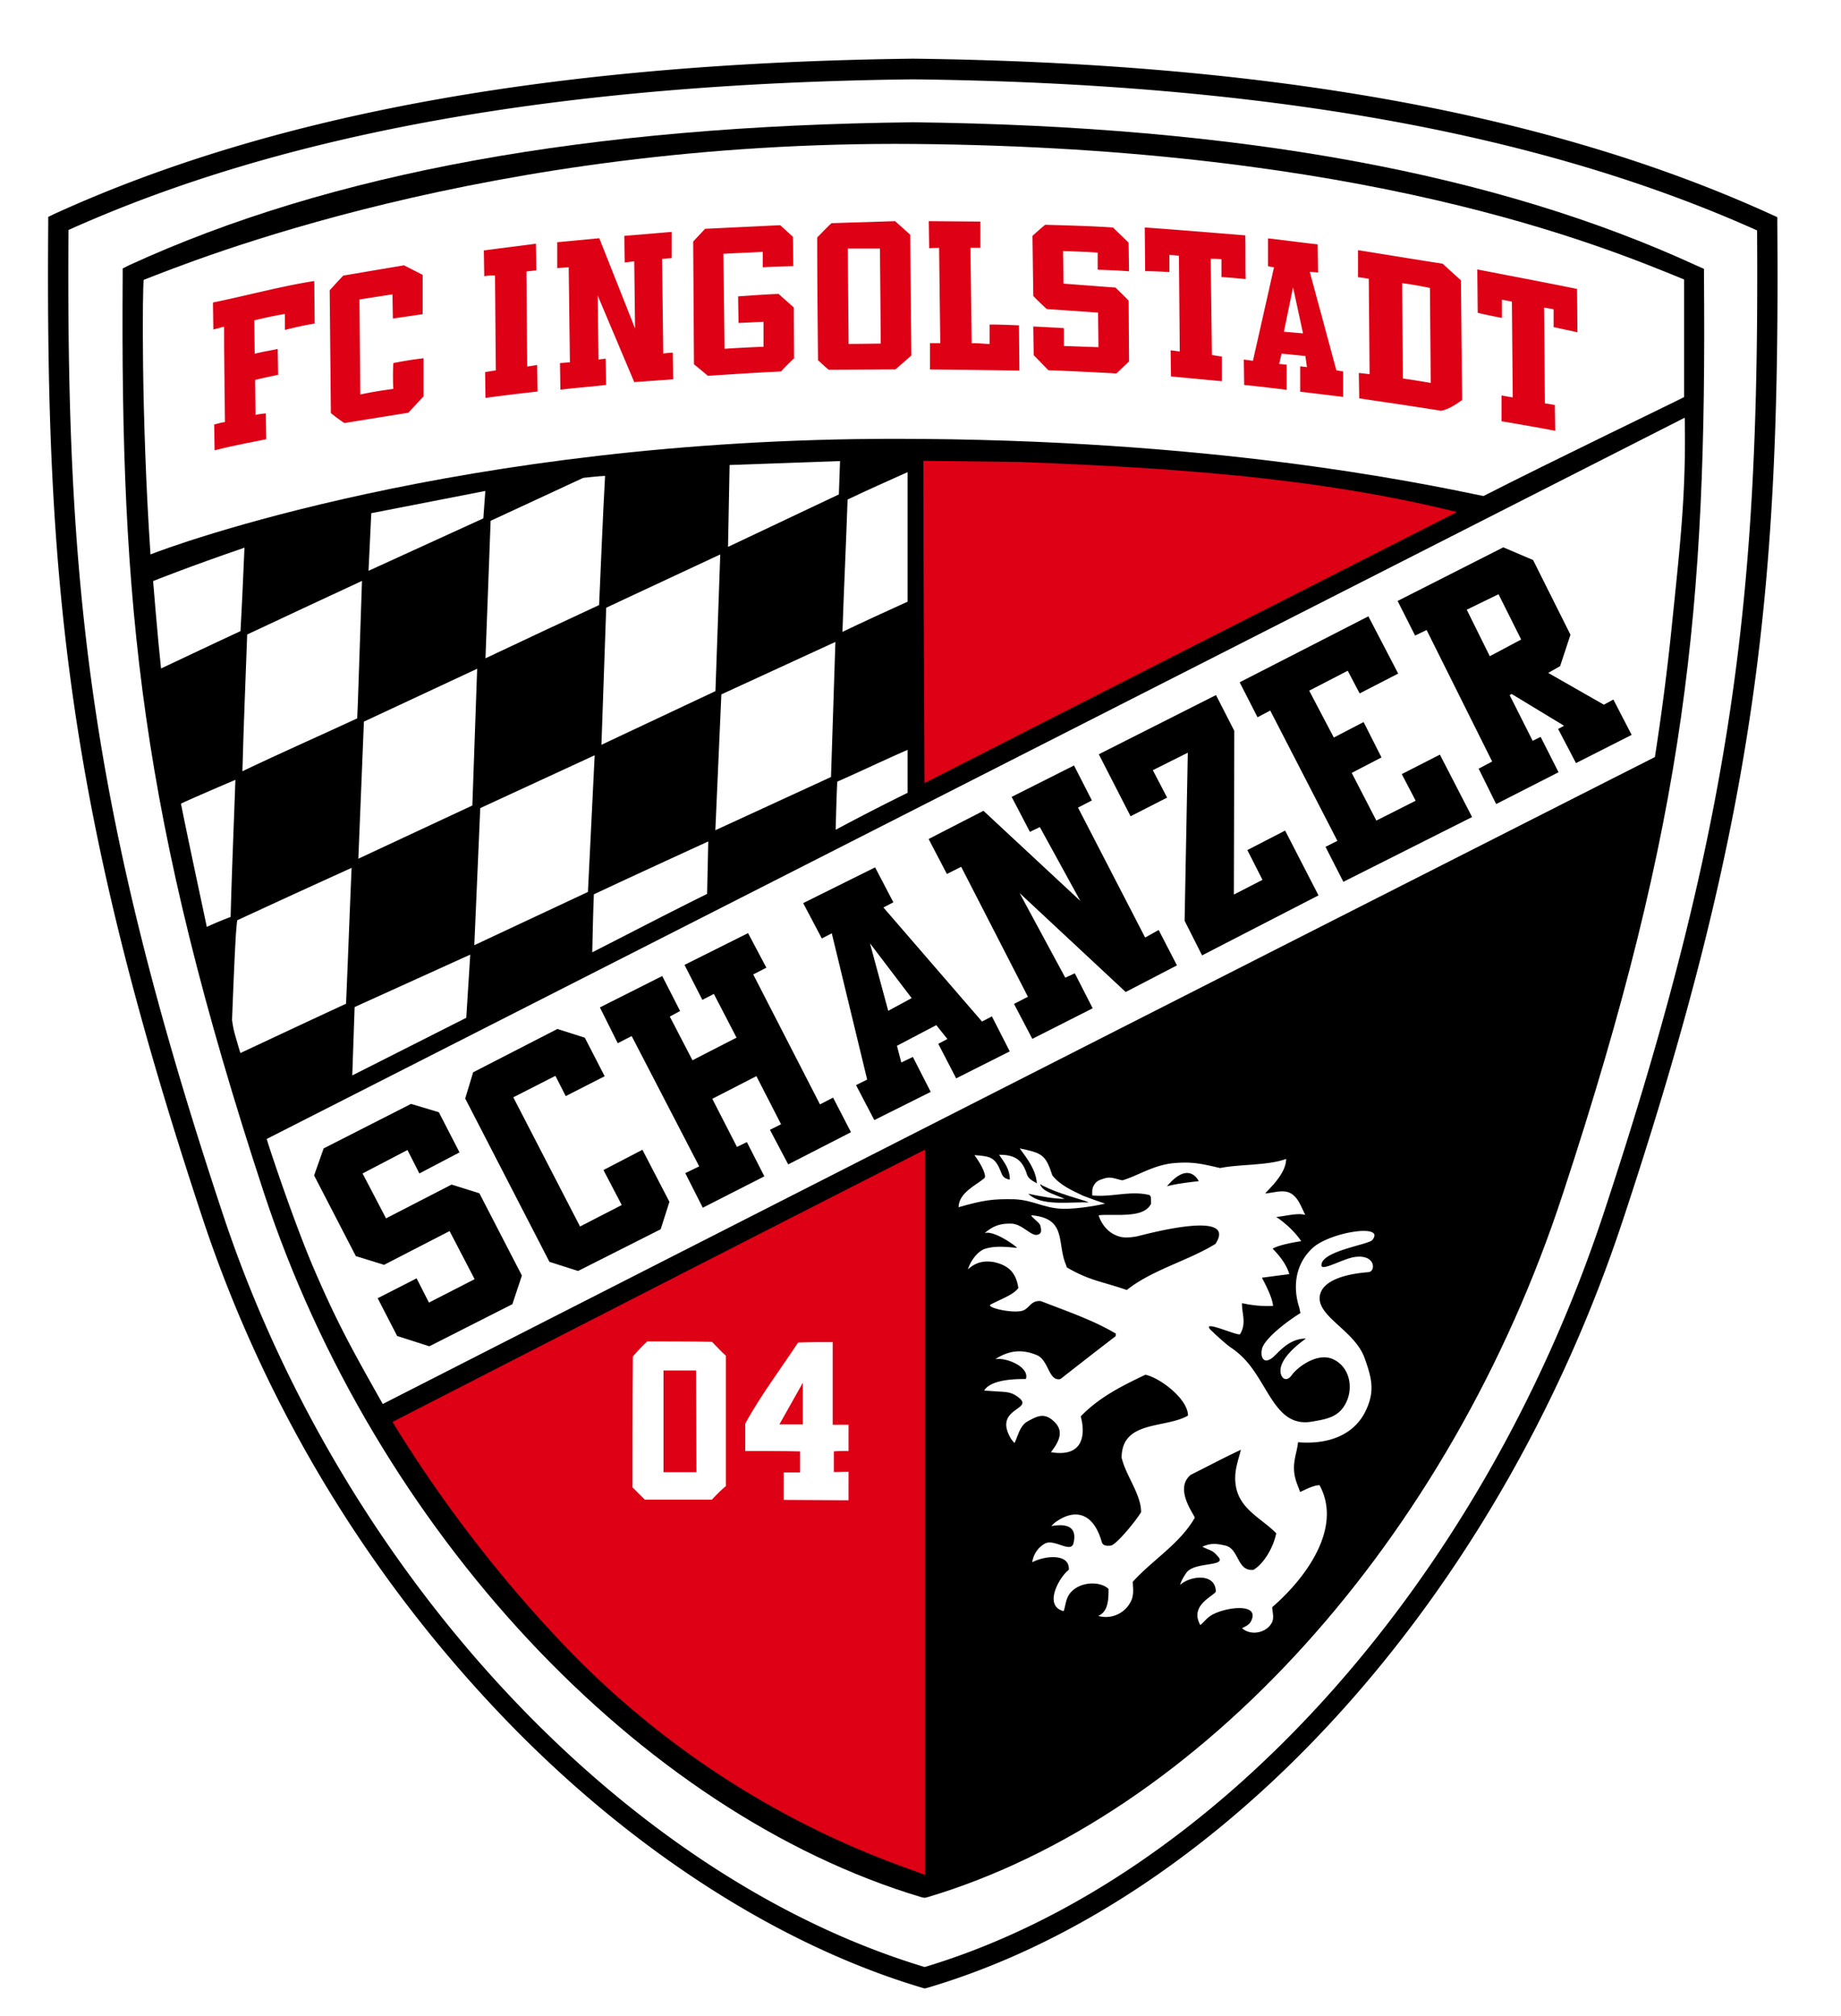 <svg width="71.459" height="78.23" version="1.2" viewBox="0 0 53.595 58.673" xmlns="http://www.w3.org/2000/svg" xmlns:xlink="http://www.w3.org/1999/xlink"><defs><clipPath id="g"><path d="M300.57 612.4h17.344v19.309H300.57z"/></clipPath><clipPath id="h"><path d="M301 613h16.91v18H301z"/></clipPath></defs><g fill="#191917"><use x="305.194" y="181.196" width="100%" height="100%" xlink:href="#a" transform="translate(-300.57 -612.4)"/><use x="89.903" y="151.229" width="100%" height="100%" xlink:href="#b" transform="translate(-300.57 -612.4)"/><use x="108.246" y="151.229" width="100%" height="100%" xlink:href="#b" transform="translate(-300.57 -612.4)"/><use x="64.224" y="181.196" width="100%" height="100%" xlink:href="#a" transform="translate(-300.57 -612.4)"/><use x="64.958" y="246.677" width="100%" height="100%" xlink:href="#a" transform="translate(-300.57 -612.4)"/><use x="50.74" y="325.985" width="100%" height="100%" xlink:href="#c" transform="translate(-300.57 -612.4)"/><use x="250.384" y="325.985" width="100%" height="100%" xlink:href="#c" transform="translate(-300.57 -612.4)"/><use x="292.756" y="325.985" width="100%" height="100%" xlink:href="#d" transform="translate(-300.57 -612.4)"/><use x="352.413" y="325.985" width="100%" height="100%" xlink:href="#c" transform="translate(-300.57 -612.4)"/><use x="337.829" y="76.11" width="100%" height="100%" xlink:href="#b" transform="translate(-300.57 -612.4)"/></g><use x="320.848" y="99.639" width="100%" height="100%" xlink:href="#a" fill="#858585" transform="translate(-300.57 -612.4)"/><use x="334.416" y="99.639" width="100%" height="100%" xlink:href="#a" fill="#858585" transform="translate(-300.57 -612.4)"/><use x="306.536" y="110.975" width="100%" height="100%" xlink:href="#a" fill="#191917" transform="translate(-300.57 -612.4)"/><g fill="#858585"><use x="320.848" y="120.047" width="100%" height="100%" xlink:href="#a" transform="translate(-300.57 -612.4)"/><use x="334.416" y="120.047" width="100%" height="100%" xlink:href="#a" transform="translate(-300.57 -612.4)"/><use x="80.196" y="99.639" width="100%" height="100%" xlink:href="#a" transform="translate(-300.57 -612.4)"/><use x="93.763" y="99.639" width="100%" height="100%" xlink:href="#a" transform="translate(-300.57 -612.4)"/></g><use x="65.883" y="110.975" width="100%" height="100%" xlink:href="#a" fill="#191917" transform="translate(-300.57 -612.4)"/><use x="80.196" y="120.047" width="100%" height="100%" xlink:href="#a" fill="#858585" transform="translate(-300.57 -612.4)"/><use x="93.763" y="120.047" width="100%" height="100%" xlink:href="#a" fill="#858585" transform="translate(-300.57 -612.4)"/><g fill="#191917"><use x="20.772" y="52.691" width="100%" height="100%" xlink:href="#e" transform="translate(-300.57 -612.4)"/><use x="174.123" y="52.691" width="100%" height="100%" xlink:href="#e" transform="translate(-300.57 -612.4)"/><use x="280.797" y="52.691" width="100%" height="100%" xlink:href="#e" transform="translate(-300.57 -612.4)"/><use x="391.902" y="52.691" width="100%" height="100%" xlink:href="#f" transform="translate(-300.57 -612.4)"/><use x="411.527" y="52.691" width="100%" height="100%" xlink:href="#f" transform="translate(-300.57 -612.4)"/><use x="104.941" y="380.611" width="100%" height="100%" xlink:href="#a" transform="translate(-300.57 -612.4)"/><use x="121.749" y="405.051" width="100%" height="100%" xlink:href="#a" transform="translate(-300.57 -612.4)"/><use x="105.813" y="429.491" width="100%" height="100%" xlink:href="#a" transform="translate(-300.57 -612.4)"/><use x="135.501" y="429.491" width="100%" height="100%" xlink:href="#a" transform="translate(-300.57 -612.4)"/><use x="128.269" y="453.931" width="100%" height="100%" xlink:href="#a" transform="translate(-300.57 -612.4)"/><use x="125.405" y="478.371" width="100%" height="100%" xlink:href="#a" transform="translate(-300.57 -612.4)"/><use x="130.101" y="502.811" width="100%" height="100%" xlink:href="#a" transform="translate(-300.57 -612.4)"/><use x="136.941" y="527.251" width="100%" height="100%" xlink:href="#a" transform="translate(-300.57 -612.4)"/><use x="132.381" y="551.691" width="100%" height="100%" xlink:href="#a" transform="translate(-300.57 -612.4)"/><use x="110.765" y="576.131" width="100%" height="100%" xlink:href="#a" transform="translate(-300.57 -612.4)"/><use x="133.405" y="576.131" width="100%" height="100%" xlink:href="#a" transform="translate(-300.57 -612.4)"/><use x="106.541" y="600.571" width="100%" height="100%" xlink:href="#a" transform="translate(-300.57 -612.4)"/><use x="117.493" y="625.011" width="100%" height="100%" xlink:href="#a" transform="translate(-300.57 -612.4)"/><use x="129.893" y="625.011" width="100%" height="100%" xlink:href="#a" transform="translate(-300.57 -612.4)"/><use x="102.941" y="649.451" width="100%" height="100%" xlink:href="#a" transform="translate(-300.57 -612.4)"/><use x="119.637" y="649.451" width="100%" height="100%" xlink:href="#a" transform="translate(-300.57 -612.4)"/><use x="144.461" y="649.451" width="100%" height="100%" xlink:href="#a" transform="translate(-300.57 -612.4)"/><use x="128.269" y="673.891" width="100%" height="100%" xlink:href="#a" transform="translate(-300.57 -612.4)"/><use x="105.261" y="698.331" width="100%" height="100%" xlink:href="#a" transform="translate(-300.57 -612.4)"/><use x="134.197" y="698.331" width="100%" height="100%" xlink:href="#a" transform="translate(-300.57 -612.4)"/><use x="102.941" y="722.771" width="100%" height="100%" xlink:href="#a" transform="translate(-300.57 -612.4)"/><use x="114.589" y="722.771" width="100%" height="100%" xlink:href="#a" transform="translate(-300.57 -612.4)"/><use x="105.261" y="747.211" width="100%" height="100%" xlink:href="#a" transform="translate(-300.57 -612.4)"/><use x="136.133" y="747.211" width="100%" height="100%" xlink:href="#a" transform="translate(-300.57 -612.4)"/><use x="109.725" y="771.651" width="100%" height="100%" xlink:href="#a" transform="translate(-300.57 -612.4)"/><use x="108.517" y="796.091" width="100%" height="100%" xlink:href="#a" transform="translate(-300.57 -612.4)"/><use x="346.206" y="380.611" width="100%" height="100%" xlink:href="#a" transform="translate(-300.57 -612.4)"/><use x="389.317" y="380.611" width="100%" height="100%" xlink:href="#a" transform="translate(-300.57 -612.4)"/><use x="343.886" y="405.051" width="100%" height="100%" xlink:href="#a" transform="translate(-300.57 -612.4)"/><use x="355.534" y="405.051" width="100%" height="100%" xlink:href="#a" transform="translate(-300.57 -612.4)"/><use x="380.166" y="405.051" width="100%" height="100%" xlink:href="#a" transform="translate(-300.57 -612.4)"/><use x="352.326" y="429.491" width="100%" height="100%" xlink:href="#a" transform="translate(-300.57 -612.4)"/><use x="383.774" y="429.491" width="100%" height="100%" xlink:href="#a" transform="translate(-300.57 -612.4)"/><use x="349.462" y="453.931" width="100%" height="100%" xlink:href="#a" transform="translate(-300.57 -612.4)"/><use x="382.982" y="453.931" width="100%" height="100%" xlink:href="#a" transform="translate(-300.57 -612.4)"/><use x="346.758" y="478.371" width="100%" height="100%" xlink:href="#a" transform="translate(-300.57 -612.4)"/><use x="389.269" y="478.371" width="100%" height="100%" xlink:href="#a" transform="translate(-300.57 -612.4)"/><use x="346.958" y="502.811" width="100%" height="100%" xlink:href="#a" transform="translate(-300.57 -612.4)"/><use x="381.086" y="502.811" width="100%" height="100%" xlink:href="#a" transform="translate(-300.57 -612.4)"/><use x="354.014" y="527.251" width="100%" height="100%" xlink:href="#a" transform="translate(-300.57 -612.4)"/><use x="361.182" y="551.691" width="100%" height="100%" xlink:href="#a" transform="translate(-300.57 -612.4)"/><use x="396.502" y="551.691" width="100%" height="100%" xlink:href="#a" transform="translate(-300.57 -612.4)"/><use x="379.686" y="576.131" width="100%" height="100%" xlink:href="#a" transform="translate(-300.57 -612.4)"/><use x="343.886" y="600.571" width="100%" height="100%" xlink:href="#a" transform="translate(-300.57 -612.4)"/><use x="355.534" y="600.571" width="100%" height="100%" xlink:href="#a" transform="translate(-300.57 -612.4)"/><use x="403.47" y="600.571" width="100%" height="100%" xlink:href="#a" transform="translate(-300.57 -612.4)"/><use x="346.206" y="625.011" width="100%" height="100%" xlink:href="#a" transform="translate(-300.57 -612.4)"/><use x="386.934" y="625.011" width="100%" height="100%" xlink:href="#a" transform="translate(-300.57 -612.4)"/><use x="367.957" y="649.451" width="100%" height="100%" xlink:href="#a" transform="translate(-300.57 -612.4)"/><use x="343.886" y="698.331" width="100%" height="100%" xlink:href="#a" transform="translate(-300.57 -612.4)"/><use x="355.534" y="698.331" width="100%" height="100%" xlink:href="#a" transform="translate(-300.57 -612.4)"/><use x="346.486" y="722.771" width="100%" height="100%" xlink:href="#a" transform="translate(-300.57 -612.4)"/><use x="388.494" y="722.771" width="100%" height="100%" xlink:href="#a" transform="translate(-300.57 -612.4)"/><use x="346.206" y="747.211" width="100%" height="100%" xlink:href="#a" transform="translate(-300.57 -612.4)"/><use x="358.23" y="747.211" width="100%" height="100%" xlink:href="#a" transform="translate(-300.57 -612.4)"/><use x="351.51" y="771.651" width="100%" height="100%" xlink:href="#a" transform="translate(-300.57 -612.4)"/><use x="371.43" y="771.651" width="100%" height="100%" xlink:href="#a" transform="translate(-300.57 -612.4)"/><use x="346.758" y="796.091" width="100%" height="100%" xlink:href="#a" transform="translate(-300.57 -612.4)"/></g><g stroke-width=".338"><g clip-path="url(#g)" transform="translate(-889.09 -1812.1) scale(2.961)"><path d="M317.91 614.18v-.172l-.156-.07c-2.188-.996-4.969-1.504-8.5-1.543h-.008c-3.543.039-6.328.543-8.516 1.539l-.156.07v.172c-.027 3.54.187 5.8 1.535 9.852 1.215 3.664 4.102 6.738 7.176 7.652l.074.023.078-.023c2.969-.879 5.696-3.879 6.946-7.648 1.34-4.051 1.554-6.313 1.527-9.852" fill="#fff"/><path d="M300.94 614.25c-.023 3.46.195 5.691 1.516 9.668 1.175 3.547 3.949 6.516 6.902 7.406 2.848-.855 5.465-3.758 6.672-7.398 1.316-3.977 1.535-6.211 1.512-9.672-2.133-.957-4.848-1.445-8.297-1.485-3.457.04-6.176.524-8.305 1.481m8.418 17.285-.027-.008c-1.418-.422-2.887-1.371-4.133-2.676a13.008 13.008 0 0 1-2.934-4.87c-1.336-4.028-1.55-6.278-1.523-9.798v-.062l.058-.028c2.165-.988 4.926-1.484 8.446-1.527 3.511.043 6.27.543 8.437 1.531l.059.027v.063c.027 3.52-.184 5.77-1.52 9.8-1.23 3.716-3.914 6.677-6.832 7.54z"/></g><g clip-path="url(#h)" transform="translate(-889.09 -1812.1) scale(2.961)"><path d="M317.02 614.71v-.078l-.07-.031c-1.977-.91-4.492-1.371-7.7-1.41-3.207.035-5.73.496-7.707 1.402l-.07.035v.074c-.023 3.239.172 5.309 1.39 9.016 1.09 3.308 3.684 6.086 6.458 6.918l.035.008.035-.008c2.676-.801 5.129-3.512 6.242-6.914 1.22-3.707 1.414-5.778 1.387-9.012"/></g><path d="M26.925 33.462V54.57c-.729-.312-5.818-1.77-10.502-6.685a38.88 38.88 0 0 1-4.997-6.5s10.548-5.413 15.499-7.923" fill="#de0014"/><g fill="#fff"><path d="M19.315 42.848v-2.96h.949l.011 2.96zm1.816-3.389c-.15-.139-.277-.277-.405-.405-.636-.011-1.26-.011-1.885-.011-.15.138-.29.289-.416.44-.012 1.26-.012 2.52-.012 3.805l.358.358h1.955c.127-.139.254-.266.405-.393zM11.143 40.864c-.925-1.642-1.33-2.37-2.013-3.955-.613-1.435-1.365-3.725-1.365-3.76 13.741-6.986 27.54-14.006 41.28-20.992.046 2.22-.14 3.747-.382 6.13a72.79 72.79 0 0 1-.486 3.747 18690.57 18690.57 0 0 0-37.036 18.83M10.255 31.3l.069-1.99 3.366-1.526-.116 1.839zM6.997 30.649c-.196-.66-.196-.66-.242-.96.104-2.684.127-2.672.15-2.903 1.099-.51 2.21-1.018 3.331-1.527-.058 1.318-.104 2.637-.162 3.955-1.03.475-2.059.96-3.077 1.435M17.242 27.717c.012-.566.024-1.133.047-1.688 1.11-.52 2.22-1.03 3.33-1.539l-.034 1.527c-1.122.555-2.232 1.134-3.343 1.7M13.808 27.51l.173-3.99 3.331-1.538-.196 3.978zM6.02 26.977c-.243-1.157-.52-2.429-.752-3.585 0-.012 1.065-.475 1.585-.694-.046 1.318-.104 2.648-.139 3.99a9.52 9.52 0 0 0-.694.29M10.432 24.993l.162-3.99 3.297-1.539-.14 3.98zM20.825 24.164 21 20.21l3.32-1.527-.128 3.932zM26.422 21.825v1.25c-.706.346-1.4.705-2.094 1.075.012-.474.024-.937.046-1.4.683-.3 1.354-.624 2.048-.925"/></g><path d="M29.679 13.445c4.233.162 8.593.428 12.734 1.458-5.147 2.614-10.363 5.262-15.499 7.888-.012-3.123-.034-6.269-.034-9.38z" fill="#de0014"/><g fill="#fff"><path d="M7.057 22.447c.034-1.33.092-2.649.139-3.98 1.11-.52 2.22-1.04 3.342-1.56-.046 1.26-.127 3.92-.139 4.001-1.098.51-2.255 1.018-3.342 1.539M17.509 21.677l.139-3.99 3.32-1.55-.14 3.978zM4.688 19.456c-.093-.844-.231-2.544-.231-2.544s1.006-.405 2.66-.972c-.035.81-.07 1.62-.116 2.429-.775.358-1.55.729-2.313 1.087M14.133 19.16c.047-1.342.104-2.672.15-4.002.903-.416 1.794-.833 2.696-1.25.208-.023.416-.045.636-.057-.07 1.25-.116 2.498-.174 3.759-1.098.509-2.209 1.03-3.308 1.55M26.422 13.741v3.771c-.637.29-1.273.578-1.897.879.046-1.33.104-2.521.15-3.852.578-.277 1.157-.532 1.747-.798M10.728 16.614l.081-1.678 3.32-.647-.058.798z"/><path d="M4.184 8.145c1.4-.543 10.005-4.06 22.44-3.955 13.104.115 19.951 2.937 22.403 3.944v3.423c0 .012-3.92 1.897-5.84 2.88-1.898-.393-7.947-1.665-17.142-1.665-12.62 0-21.132 3.146-21.664 3.365-.278-4.129-.231-7.842-.197-7.992M22.69 41.456l.683-1.214v1.214zm2.013 1.377-.428.012v-.602c.093-.012.336-.012.428-.012v-.763h-.462v-2.406c-.29 0-.717 0-1.007.012-.509.775-1.098 1.55-1.538 2.36v.798c.382 0 1.214 0 1.596.011v.613h-.474v.799l1.885.011z"/></g><g fill="#de0014"><path d="M6.524 10.1v-.59c-.116.023-.208.057-.313.08L6.2 8.804c.971-.197 1.977-.474 2.949-.625l.012 1.238c-.29.046-.59.116-.868.185v-.463c-.3.046-.601.116-.89.185l.012.972c.22-.058.45-.092.67-.139l.012.752c-.22.046-.45.092-.67.15l.011 1.018c.093-.024.197-.035.3-.046l.013.752c-.51.104-1.007.196-1.504.324l-.012-.752c.105-.024.197-.058.313-.07zM43.714 12.26v-.75c.07.011.243.045.324.057l-.024-2.788-.29-.057v.532s-.474-.093-.705-.15l-.012-1.262c.96.186 1.932.37 2.904.567l.011 1.261-.694-.15V9l-.277-.047.024 2.787s.173.024.289.047l.012.751a73.741 73.741 0 0 0-1.562-.277M9.633 12.024 9.598 8.45c.185-.208.393-.428.393-.428.602-.104 1.77-.3 1.77-.3l.544.277v1.145l-.868.127-.012-.705-.96.15.024 2.765c.335-.07.613-.116.96-.162a7.958 7.958 0 0 1 0-.752c.289-.058.578-.104.879-.14v1.111l-.44.474c-.647.105-1.226.197-1.862.301a4.811 4.811 0 0 1-.393-.29M14.133 11.58l-.011-.752c.104-.012.208-.035.312-.046l-.024-2.764c-.116 0-.208 0-.312.023l-.012-.752c.509-.069 1.006-.127 1.515-.196l.012.775-.289.034.024 2.765c.092-.012.185-.024.289-.046l.012.775a54.44 54.44 0 0 0-1.516.185M16.591 10.544l-.035-2.765-.335.024V7.05l1.226-.116 1.041 2.626-.024-1.955-.277.035-.012-.775s.856-.07 1.376-.116v.763l-.277.024.035 2.753s.162-.024.277-.024l.012.775-1.134.081L17.4 8.601l.024 1.862.208-.024.012.764c-.497.058-.844.08-1.33.139l-.012-.775zM40.842 11.017l-.024-2.776c.266.035.532.081.81.14l.023 2.764c-.277-.047-.543-.093-.81-.128m1.69-2.857-.533-.485c-.832-.128-1.654-.266-2.463-.394v.787c.104.012.196.024.312.046l.024 2.776-.313-.035.012.74c.787.116 1.585.232 2.383.36.231-.047.416-.174.613-.313zM34.09 10.958l-.011-.763.266.034-.024-2.787c-.092-.012-.174-.012-.277-.024v.498c-.255-.012-.475-.024-.706-.024l-.012-1.272c.96.069 1.943.15 2.926.23.012.417 0 .845.012 1.273-.243-.024-.462-.046-.705-.058v-.52c-.093-.012-.22-.012-.313-.012l.035 2.799.289.046v.717a536.7 536.7 0 0 1-1.48-.139M30.093 10.336l-.012-.833c.29.012.891.047.891.047v.52l1.006.035-.012-1.006c-.474-.035-1.492-.104-1.492-.104-.139-.128-.277-.255-.393-.382l-.024-1.747a8.2 8.2 0 0 1 .37-.324c1.736.047 1.978.082 1.978.082.15.15.301.289.451.44l.012.832c-.312-.024-.613-.035-.913-.046v-.498c-.336-.023-.671-.034-1.007-.046l.012.949 1.515.115c.128.128.255.243.382.382l.012 1.77c-.127.116-.243.231-.37.347-.648-.035-1.319-.07-1.978-.093-.15-.15-.29-.3-.428-.44M20.203 10.603l-.023-3.574.347-.37 2.186-.105.37.336.012.856c-.3.012-.602.012-.89.034v-.45c-.394.023-.764.034-1.146.057l.035 2.764c.37-.023.752-.046 1.133-.057v-.729L21.5 9.4l-.012-.775c.393-.024.775-.058 1.18-.07.138.128.289.255.44.394l.01 1.48a5.943 5.943 0 0 0-.38.382c-.718.035-1.423.08-2.129.127a57.268 57.268 0 0 0-.405-.335M27.073 10.75v-.763h.3l-.034-2.775-.289.011-.012-.786 1.504.012v.763h-.29l.036 2.776c.265 0 .242.012.52.024v-.567c.266 0 .578.012.856.024l.012 1.318c-.532-.012-2.603-.034-2.603-.034M24.704 10.01l-.023-2.775h.936l.024 2.764s-.798.012-.937.012m1.793-3.18c-.15-.14-.44-.394-.44-.394l-1.85.058c-.174.162-.278.277-.417.416 0 1.18.012 2.371.024 3.574.093.081.197.185.312.277.278 0 1.944-.011 1.944-.011l.462-.405zM37.377 9.655l.266-1.295.29 1.342zm1.724 1.157-.197-.035-.775-2.868.243.023-.012-.82c-.44-.047-1.018-.128-1.446-.174v.81l.174.034s-.405 1.804-.613 2.718l-.266-.035.011.74c.382.035.845.093 1.238.14v-.73l-.22-.023.07-.3.694.069.046.324-.197-.024v.74c.405.046.856.104 1.25.15z"/></g><path d="m21.24 13.534-.046 2.383 3.227-1.527.034-.971z" fill="#fff" fill-rule="evenodd"/><g fill-rule="evenodd"><path d="m10.995 37.785 1.133-.579.359.706 1.33-.682-.729-1.4-1.908.983-.821-.254-1.215-2.348.278-.787 2.544-1.295.81.243.601 1.168-1.168.613-.347-.682-1.307.682.683 1.307 1.908-.983.81.254 1.237 2.394-.277.833-2.418 1.226-.936-.3zM17.568 34.054l1.134-.59.786 1.515-.254.798-2.406 1.215-.833-.266-2.452-4.754.231-.763 2.453-1.261.798.254.578 1.122-1.134.578-.3-.59-1.226.625 1.943 3.76 1.214-.625zM20.736 31.981l.718 1.4.289-.14.509.996-1.793.913-.509-1.006.405-.197-1.966-3.793-.405.208-.52-1.041 1.815-.914.52 1.018-.3.162.66 1.272 1.283-.659-.66-1.272-.335.173-.52-1.018 1.85-.925.533 1.006-.382.197 1.943 3.782.382-.197.52 1.007-1.827.937-.532-1.007.324-.162-.718-1.4zM26.54 29.05l-1.214-1.596.532 1.966zm.555 2.73-1.642.82-.532-1.017.324-.162-1.03-4.257-.29.15-.543-1.029 2.094-1.04.532 1.017-.29.15 2.87 3.32.288-.15.52 1.018-1.56.786-.521-1.006.266-.139-.324-.405-1.145.602.127.486.336-.162zM31.81 29.346l-1.757.89-.533-1.017.405-.208-1.943-3.783-.416.209-.532-1.018 1.596-.821 2.822 2.625-1.18-2.151-.289.139-.532-1.018 1.816-.914.52 1.018-.404.208 1.954 3.782.394-.22.532 1.03-1.492.775-3.089-2.88 1.33 2.463.278-.127zM38.384 26.06l-3.389 1.746-.509-1.007.093-4.892-1.018.509.416.798-1.064.543-.925-1.804L35.4 20.23l.532 1.04-.012 4.766.833-.428-.44-.867 1.099-.567zM42.855 23.78l-3.747 1.885-.52-1.018.346-.174-1.955-3.793-.37.196-.52-1.018 3.747-1.92.868 1.666-1.122.578-.347-.66-1.122.58.717 1.364.867-.451.521 1.03-.867.45.717 1.388 1.145-.578-.405-.775 1.11-.567zM43.625 17.295l-.925.45.67 1.354.914-.486zm1.747 5.181-1.816.926-.51-1.03.394-.208-1.909-3.828-.335.162-.509-1.007 3.077-1.561.867.37 1.088 2.174-.301.914-.347.197 1.62.925.277-.15.532 1.029-1.62.821-.52-.994.173-.093-1.526-.925-.058.034.67 1.33.232-.115z"/></g><path d="m30.034 34.824-.104-.081c.324.069.74.15 1.064.15-.22-.104-.578-.197-.671-.347-.024-.024-.046-.07-.035-.081.07.058.14.07.22.116.451.208 1.18.381 1.18.416-.451-.024-1.25.104-1.654-.173m1.492-.024c-.312-.15-.66-.3-.89-.59-.197-.601-.29-.648-.95-.786.21.289.475.624.498 1.017-.104-.069-.243-.115-.289-.266-.139-.44-.37-.566-.81-.566.162.231.313.428.313.717-.024.012-.081-.012-.128-.035-.069-.034-.104-.104-.127-.173-.174-.44-.3-.463-.775-.498.231.313.359.613.289.671-.243.208-.74.417-.752.845.74-.209.983-.243 1.62-.232.555.024.844.255 1.4.278.496.012 1.156-.128 1.248-.15-.208-.07-.44-.151-.648-.232" fill="#fff"/><path d="M33.972 34.528c.648-.775.925-.15.925-.15s-.67.069-.925.15m5.864 2.498c.22-.012.22-.532-.404-.44-.324.047-.937.405-.96.255-.047-.428 1.376-.613 1.48-.752.393-.486-1.214-.231-1.723.22-.52.462-.602 1.145-.405 1.746l.034.162c-.485.3-1.075.787-1.121 1.053-.047.231.046.405.242.289.185-.092.475-.601 1.041-.601-.012.011-.867.578-.728 1.04.034.128.173.232.323.012.162-.22.74-.659 1.192-.45.486.219.613.844.358 1.306-.208.382-.555.44-.971.51-1.122.196-1.273-1.238-2.117-1.967-.277-.243-.162-.08-.729-.602-.011-.023-.08-.069-.127-.127-.208-.266.833.22.88.15.196-.323.045-.612.057-.902a3.372 3.372 0 0 0 .902.081c-.012-.266-.324-.821-.324-.821s.602-.08.798-.104c-.104-.382-.485-.74-.485-.74s.15-.116.832-.22c-.289-.428-.728-.706-.728-.706.23-.012.624-.127.844-.058 0 0-.162-.358-.208-.416-.266-.405-.567-.243-.96-.208.208-.22.613-.613.613-1.006-.52.196-1.353.15-1.92.266-.463-.105-.764-.186-1.26-.15-.649.034-1.088.358-1.586.508-.185-.035-.323-.116-.52-.058-.139.046-.231.07-.3.185-.07.105-.058.185-.058.313.566.057 1.11-.15 1.665-.012.046.046.046.046.046.254-.15.3-.566.312-.867.324h-.405c-.092 0-.174 0-.254.012.08.254.277.52.59.613.196.07.52 0 .52 0 .092-.012 2.984-.833 2.29.22-.81.497-1.839.751-2.58 1.341-.728-.254-1.075-.266-1.746-.659 0 0-.023-.08-.046-.127-.231-.625.024-1.296-.971-1.388-.082 0 .22.208.242.289.058.197.012.254-.08.277-.186.047-.44-.312-.753-.323-.335-.012-.543.069-.786.277.277-.104 1.006.44.937.428-.243-.024-.613-.07-.914.024-.197.057-.416.312-.509.601.231-.208.474-.266.775-.208.382.092.625.277.694.752-.139.185-.428.289-.798.474-.174.081.532.254.867.197.255-.035.266-.324.59-.29.74.29 1.504.544 2.186.949-.011.012-.011.046-.011.07-.544.416-1.076.832-1.608 1.248-.347.081-.336-.543-.683-.694-.44-.185-.82-.139-1.214.116.324-.058 1.006.231.89.578-.208 0-1.006-.011-1.214.336l.52.034c.186.012.313.035.475.162.497.37-.764.301-.208 1.215l.092.116c.092-.14.139-.498.393-.636.266-.14.474-.266.764.011.254.243.208.51-.093.891 1.11.185.949-.763.868-1.041.532-.555 1.203-.89 1.885-1.214.451.104 1.238.717 1.238 1.19-.66.383-1.932.128-1.932 1.227.127.532.567 1.064.567 1.584a3.805 3.805 0 0 1-.243.336c-.197.254-.52.613-.636.636-.116.012-.231.012-.266-.104-.266-.925-.833-.925-1.295-.613-.082.046-.174.15-.174.15.648-.116.717.185.648.486-.07.335-.579-.15-.856.035a.735.735 0 0 0-.347.532c.37-.197 1.099-.266 1.064.22-.277.208-.752 1.052-.15 1.202.057-.15.057-.37.196-.532.278-.335.868-.347 1.11-.115 0 .289 0 .659-.3.786a.812.812 0 0 0 .983-.497c.058-.185.024-.336.024-.498.578-.636 1.376-1.11 1.804-1.862-.012-.092-.613-.844-.116-1.25.486-.242.96-.496 1.458-.728-.081.336-.209.625-.15 1.03.103.705.751.96 1.179 1.4-.07.37-.335.867-.66 1.063-.485.058-.416-.613-.82-.705-.255-.058-.417-.081-.671.034.254.128.277.081.45.278.301.312-.647.15-.902.463-.08.115-.15.22-.196.37.312-.278 1.04-.347 1.04.196-.08.14-.774.405-.45.972.127-.104.185-.208.347-.3.405-.22 1.26-.325 1.168.08-.046.197-.15.231-.3.312.254.231.728.14.878-.185.058-.15 0-.3 0-.428.926-.798 2.07-2.278 1.377-3.55-.208 0-.532.196-.567.196-.058-.174-.127-.3-.162-.509-.058-.37.07-.625.104-.937.821.07 1.642-.173 1.99-.96.242-.532.161-.902-.058-1.503-.301-.822-1.47-1.226-1.284-1.863.162-.509 1.11-.601 1.4-.624" fill="#fff"/></g></svg>